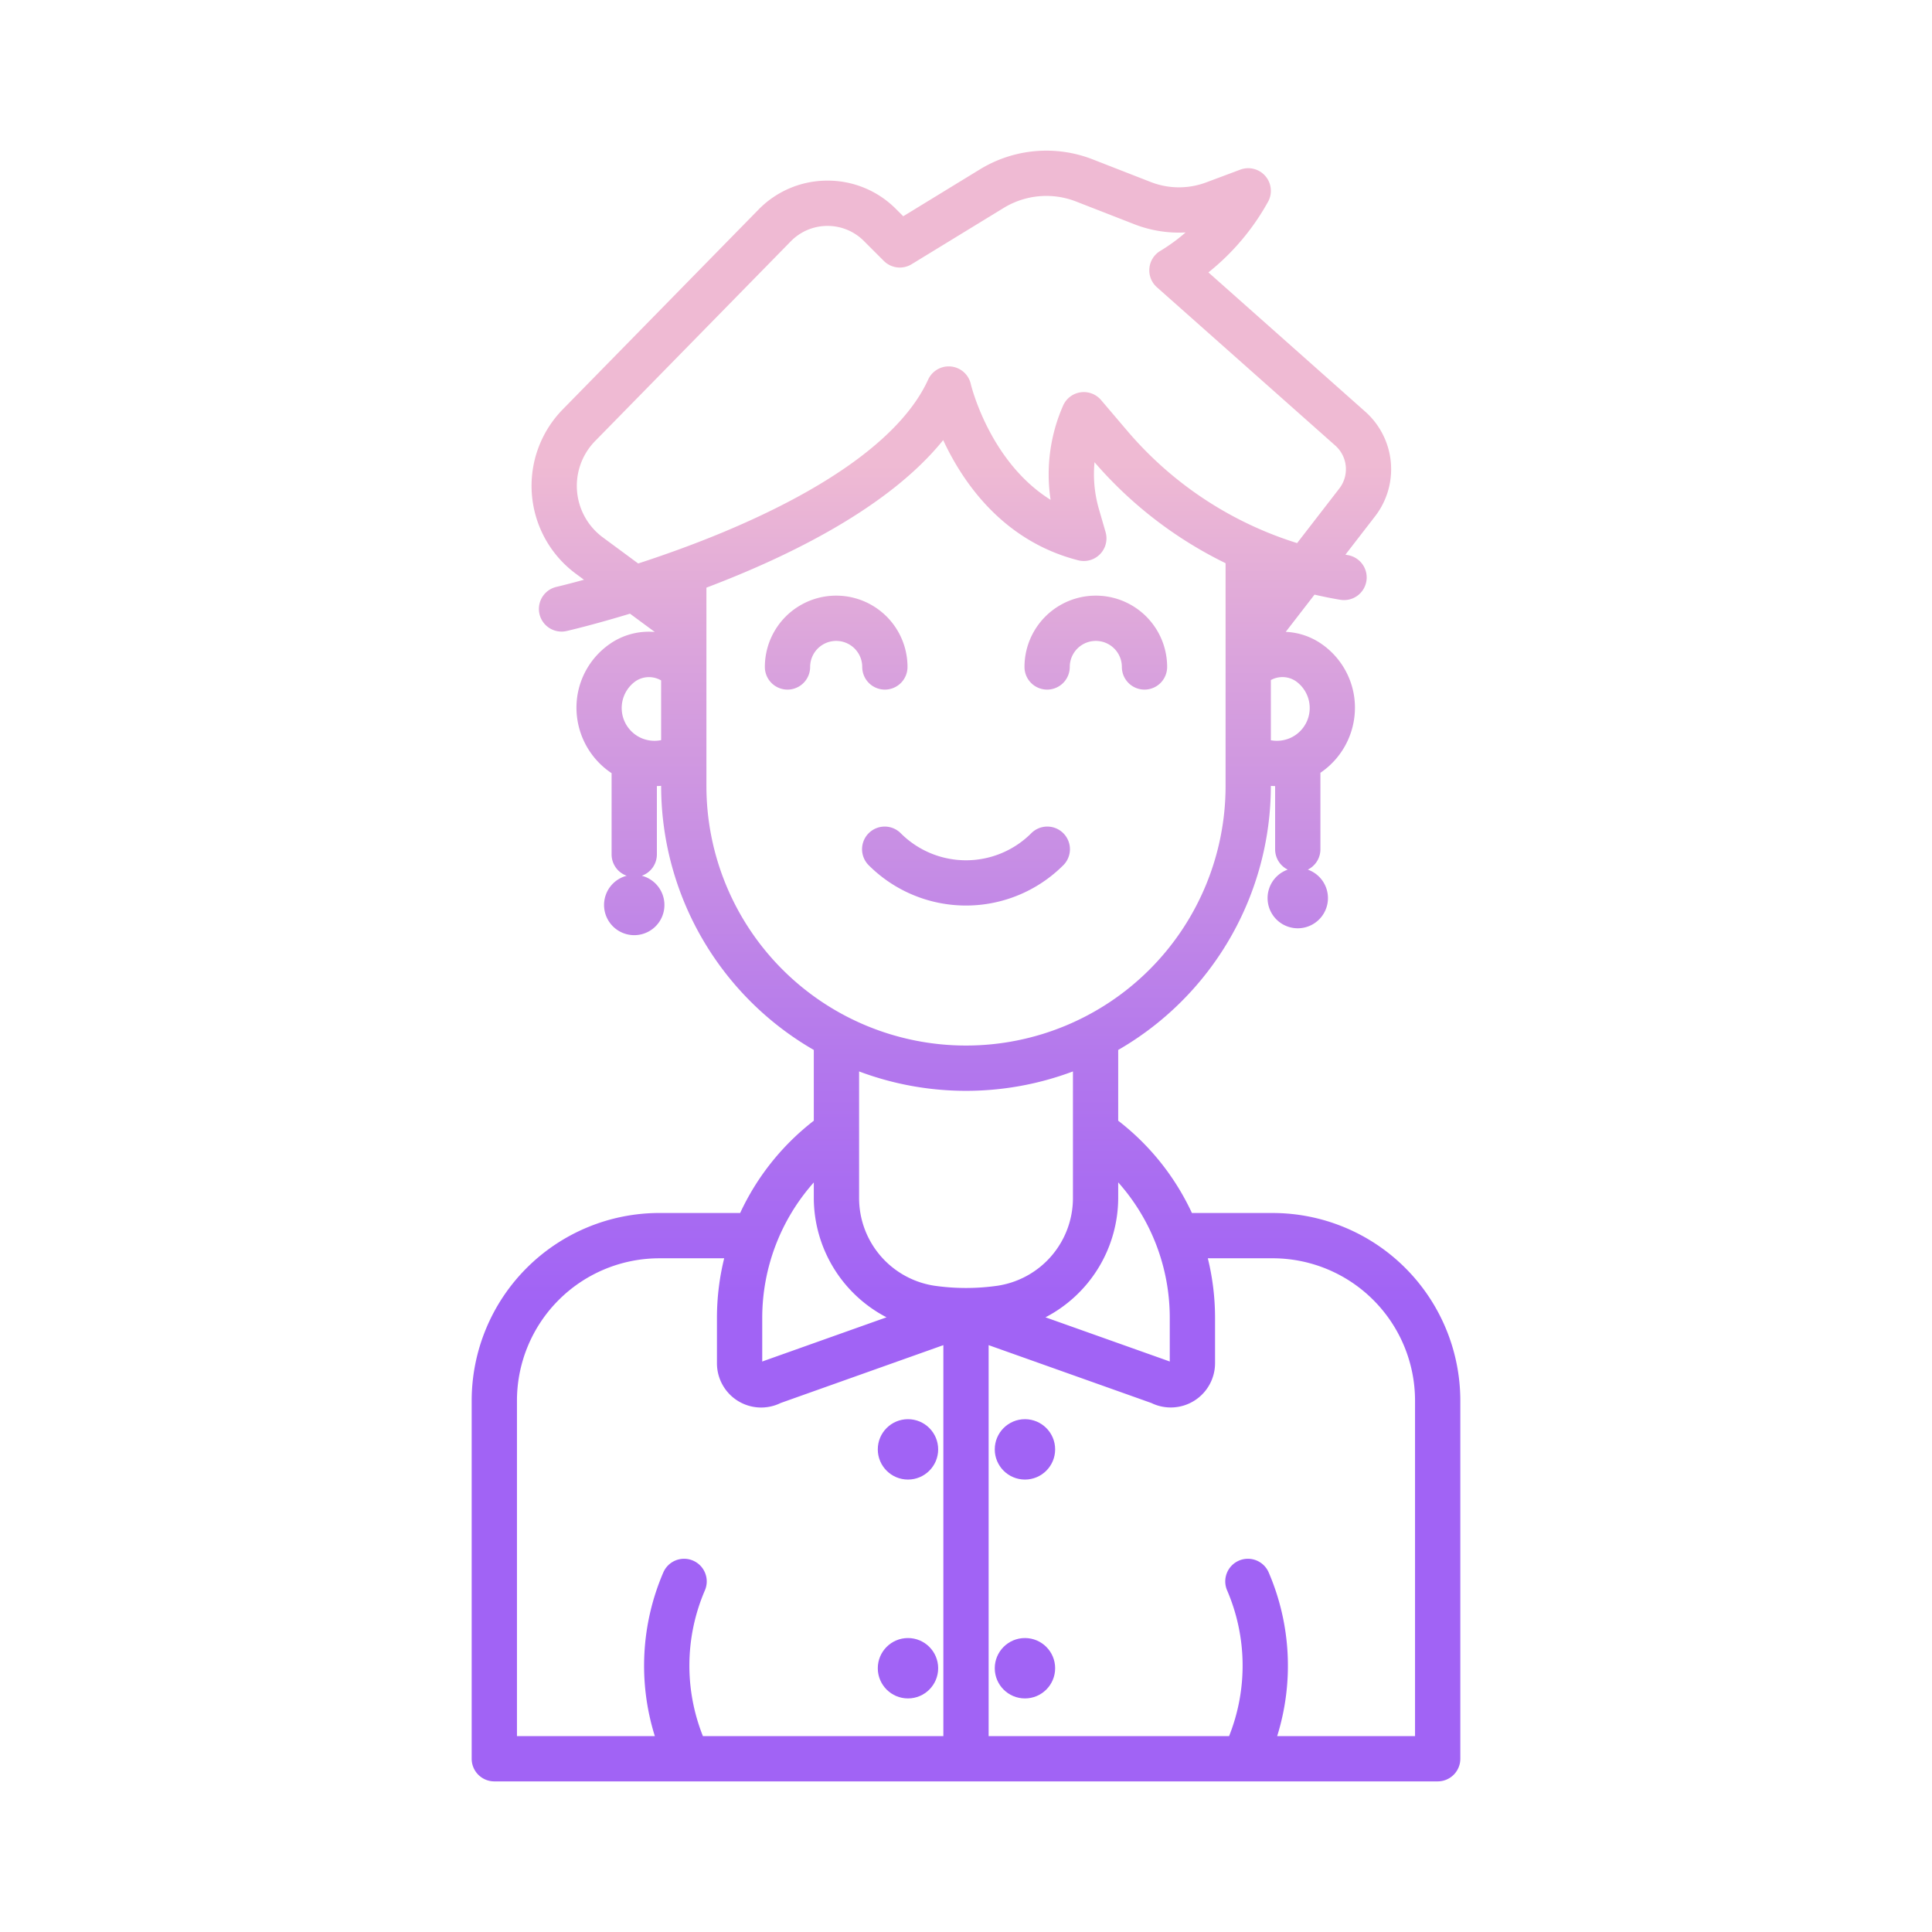 <svg id="Layer_1" height="512" viewBox="0 0 512 512" width="512" xmlns="http://www.w3.org/2000/svg" xmlns:xlink="http://www.w3.org/1999/xlink" data-name="Layer 1"><linearGradient id="linear-gradient" gradientUnits="userSpaceOnUse" x1="256" x2="256" y1="471" y2="83.495"><stop offset=".322" stop-color="#a163f5"/><stop offset=".466" stop-color="#b074ee"/><stop offset=".752" stop-color="#d8a1dd"/><stop offset=".898" stop-color="#efbad3"/></linearGradient><linearGradient id="linear-gradient-2" x1="271.623" x2="271.623" xlink:href="#linear-gradient" y1="471" y2="83.494"/><linearGradient id="linear-gradient-5" x1="240.623" x2="240.623" xlink:href="#linear-gradient" y1="471" y2="83.494"/><linearGradient id="linear-gradient-8" x1="290.406" x2="290.406" xlink:href="#linear-gradient" y1="470.999" y2="83.496"/><linearGradient id="linear-gradient-9" x1="221.594" x2="221.594" xlink:href="#linear-gradient" y1="470.999" y2="83.496"/><linearGradient id="linear-gradient-10" xlink:href="#linear-gradient" y1="470.999" y2="83.494"/><path d="m337.3 321.458h-21.429a66.009 66.009 0 0 0 -19.535-24.458v-18.752a80.821 80.821 0 0 0 40.456-69.957v-.023c.376.029.752.043 1.13.051v16.767a6 6 0 0 0 3.342 5.373 8 8 0 1 0 5.316 0 6 6 0 0 0 3.342-5.373v-20.286a20.85 20.85 0 0 0 8.96-20.088 20.553 20.553 0 0 0 -8.718-14.1 17.98 17.98 0 0 0 -9.428-3.163l7.625-9.862c2.265.517 4.545.988 6.85 1.361a6 6 0 1 0 1.916-11.846c-.194-.031-.385-.074-.579-.107l7.893-10.21a20.4 20.4 0 0 0 -2.588-27.651l-41.608-36.944a62.921 62.921 0 0 0 15.916-18.932 6 6 0 0 0 -7.471-8.3l-9.026 3.376a20.58 20.58 0 0 1 -14.713-.1l-15.463-6.034a33.767 33.767 0 0 0 -29.721 2.635l-20.4 12.476-1.932-1.933a25.46 25.46 0 0 0 -18.127-7.51h-.137a25.462 25.462 0 0 0 -18.184 7.7l-51.841 52.914a28.972 28.972 0 0 0 3.494 43.59l2.124 1.568c-4.5 1.236-7.22 1.872-7.295 1.889a6 6 0 1 0 2.694 11.694c.938-.216 7.412-1.737 16.787-4.592l6.575 4.85a18.055 18.055 0 0 0 -11.845 3.119 20.549 20.549 0 0 0 -8.719 14.106 20.856 20.856 0 0 0 9.119 20.195v21.53a6 6 0 0 0 4 5.652 8 8 0 1 0 4 0 6 6 0 0 0 4-5.652v-18.117c.377-.011.753-.03 1.128-.061v.038a80.821 80.821 0 0 0 40.456 69.957v18.752a66.124 66.124 0 0 0 -19.514 24.454h-21.45a49.759 49.759 0 0 0 -49.7 49.7v94.932a6 6 0 0 0 6 6h250a6 6 0 0 0 6-6v-94.925a49.759 49.759 0 0 0 -49.7-49.703zm-27.3 27.781v11.594q-.241-.111-.493-.2l-32.445-11.533a35.755 35.755 0 0 0 19.274-31.639v-4.121a53.946 53.946 0 0 1 13.664 35.899zm33.34-168.765a8.7 8.7 0 0 1 -1.649 15.2 8.808 8.808 0 0 1 -4.9.5v-15.951a6.359 6.359 0 0 1 6.549.251zm-174.214-31.148-9.365-6.91a16.973 16.973 0 0 1 -2.047-25.536l51.842-52.914a13.544 13.544 0 0 1 9.674-4.095h.072a13.544 13.544 0 0 1 9.643 4l5.274 5.274a6 6 0 0 0 7.373.876l24.434-14.941a21.7 21.7 0 0 1 19.1-1.694l15.463 6.032a32.624 32.624 0 0 0 13.611 2.182 47.531 47.531 0 0 1 -6.71 4.89 6 6 0 0 0 -.9 9.633l47.296 41.977a8.364 8.364 0 0 1 1.061 11.338l-11.2 14.487a97.012 97.012 0 0 1 -44.973-29.706l-6.978-8.2a6 6 0 0 0 -10.061 1.467 45.168 45.168 0 0 0 -3.312 24.976c-16.218-10.128-21.1-30.454-21.15-30.684a6 6 0 0 0 -11.315-1.164c-6.544 14.391-25.42 28.408-54.588 40.534-7.894 3.278-15.57 6.008-22.244 8.178zm6.082 46.816a8.8 8.8 0 0 1 -5.056-.464 8.7 8.7 0 0 1 -1.648-15.2 6.371 6.371 0 0 1 6.7-.16zm12 12.149v-52.559c22.052-8.35 48.419-21.307 62.743-39.1 5.211 11.2 15.828 26.756 35.79 31.852a6 6 0 0 0 7.248-7.48l-1.782-6.162a33.109 33.109 0 0 1 -1.146-12.352 108.964 108.964 0 0 0 34.731 26.762v59.035a68.792 68.792 0 1 1 -137.584 0zm14.792 140.948a54.053 54.053 0 0 1 13.664-35.879v4.1a35.752 35.752 0 0 0 19.274 31.64l-32.445 11.536q-.252.089-.493.2zm48 110.854h-63.719a50.455 50.455 0 0 1 .519-38.62 6 6 0 1 0 -11.014-4.764 62.527 62.527 0 0 0 -2.247 43.384h-36.539v-88.932a37.745 37.745 0 0 1 37.7-37.7h17.216a65.859 65.859 0 0 0 -1.916 15.778v12.018a11.718 11.718 0 0 0 16.892 10.548l43.108-15.327zm-2.5-119.383a23.5 23.5 0 0 1 -19.831-23.252v-33.517a80.647 80.647 0 0 0 56.672 0v33.521a23.5 23.5 0 0 1 -19.841 23.248 58.685 58.685 0 0 1 -17 0zm127.5 119.383h-36.539a62.527 62.527 0 0 0 -2.247-43.384 6 6 0 0 0 -11.014 4.764 50.455 50.455 0 0 1 .519 38.62h-63.719v-103.615l43.108 15.327a11.74 11.74 0 0 0 16.892-10.548v-12.018a66.073 66.073 0 0 0 -1.913-15.781h17.213a37.745 37.745 0 0 1 37.7 37.7z" fill="url(#linear-gradient)"/><g fill="url(#linear-gradient-2)"><circle cx="271.623" cy="384.099" r="8"/><circle cx="271.623" cy="413.099" r="8"/><circle cx="271.623" cy="442.099" r="8"/></g><circle cx="240.623" cy="384.099" fill="url(#linear-gradient-5)" r="8"/><circle cx="240.623" cy="413.099" fill="url(#linear-gradient-5)" r="8"/><circle cx="240.623" cy="442.099" fill="url(#linear-gradient-5)" r="8"/><path d="m277.5 182.752a6 6 0 0 0 6-6 6.9 6.9 0 0 1 13.805 0 6 6 0 0 0 12 0 18.9 18.9 0 0 0 -37.805 0 6 6 0 0 0 6 6z" fill="url(#linear-gradient-8)"/><path d="m234.5 182.752a6 6 0 0 0 6-6 18.9 18.9 0 0 0 -37.805 0 6 6 0 0 0 12 0 6.9 6.9 0 0 1 13.805 0 6 6 0 0 0 6 6z" fill="url(#linear-gradient-9)"/><path d="m281.752 229.329a6 6 0 1 0 -8.484-8.486 24.449 24.449 0 0 1 -34.536 0 6 6 0 1 0 -8.484 8.486 36.462 36.462 0 0 0 51.5 0z" fill="url(#linear-gradient-10)"/></svg>